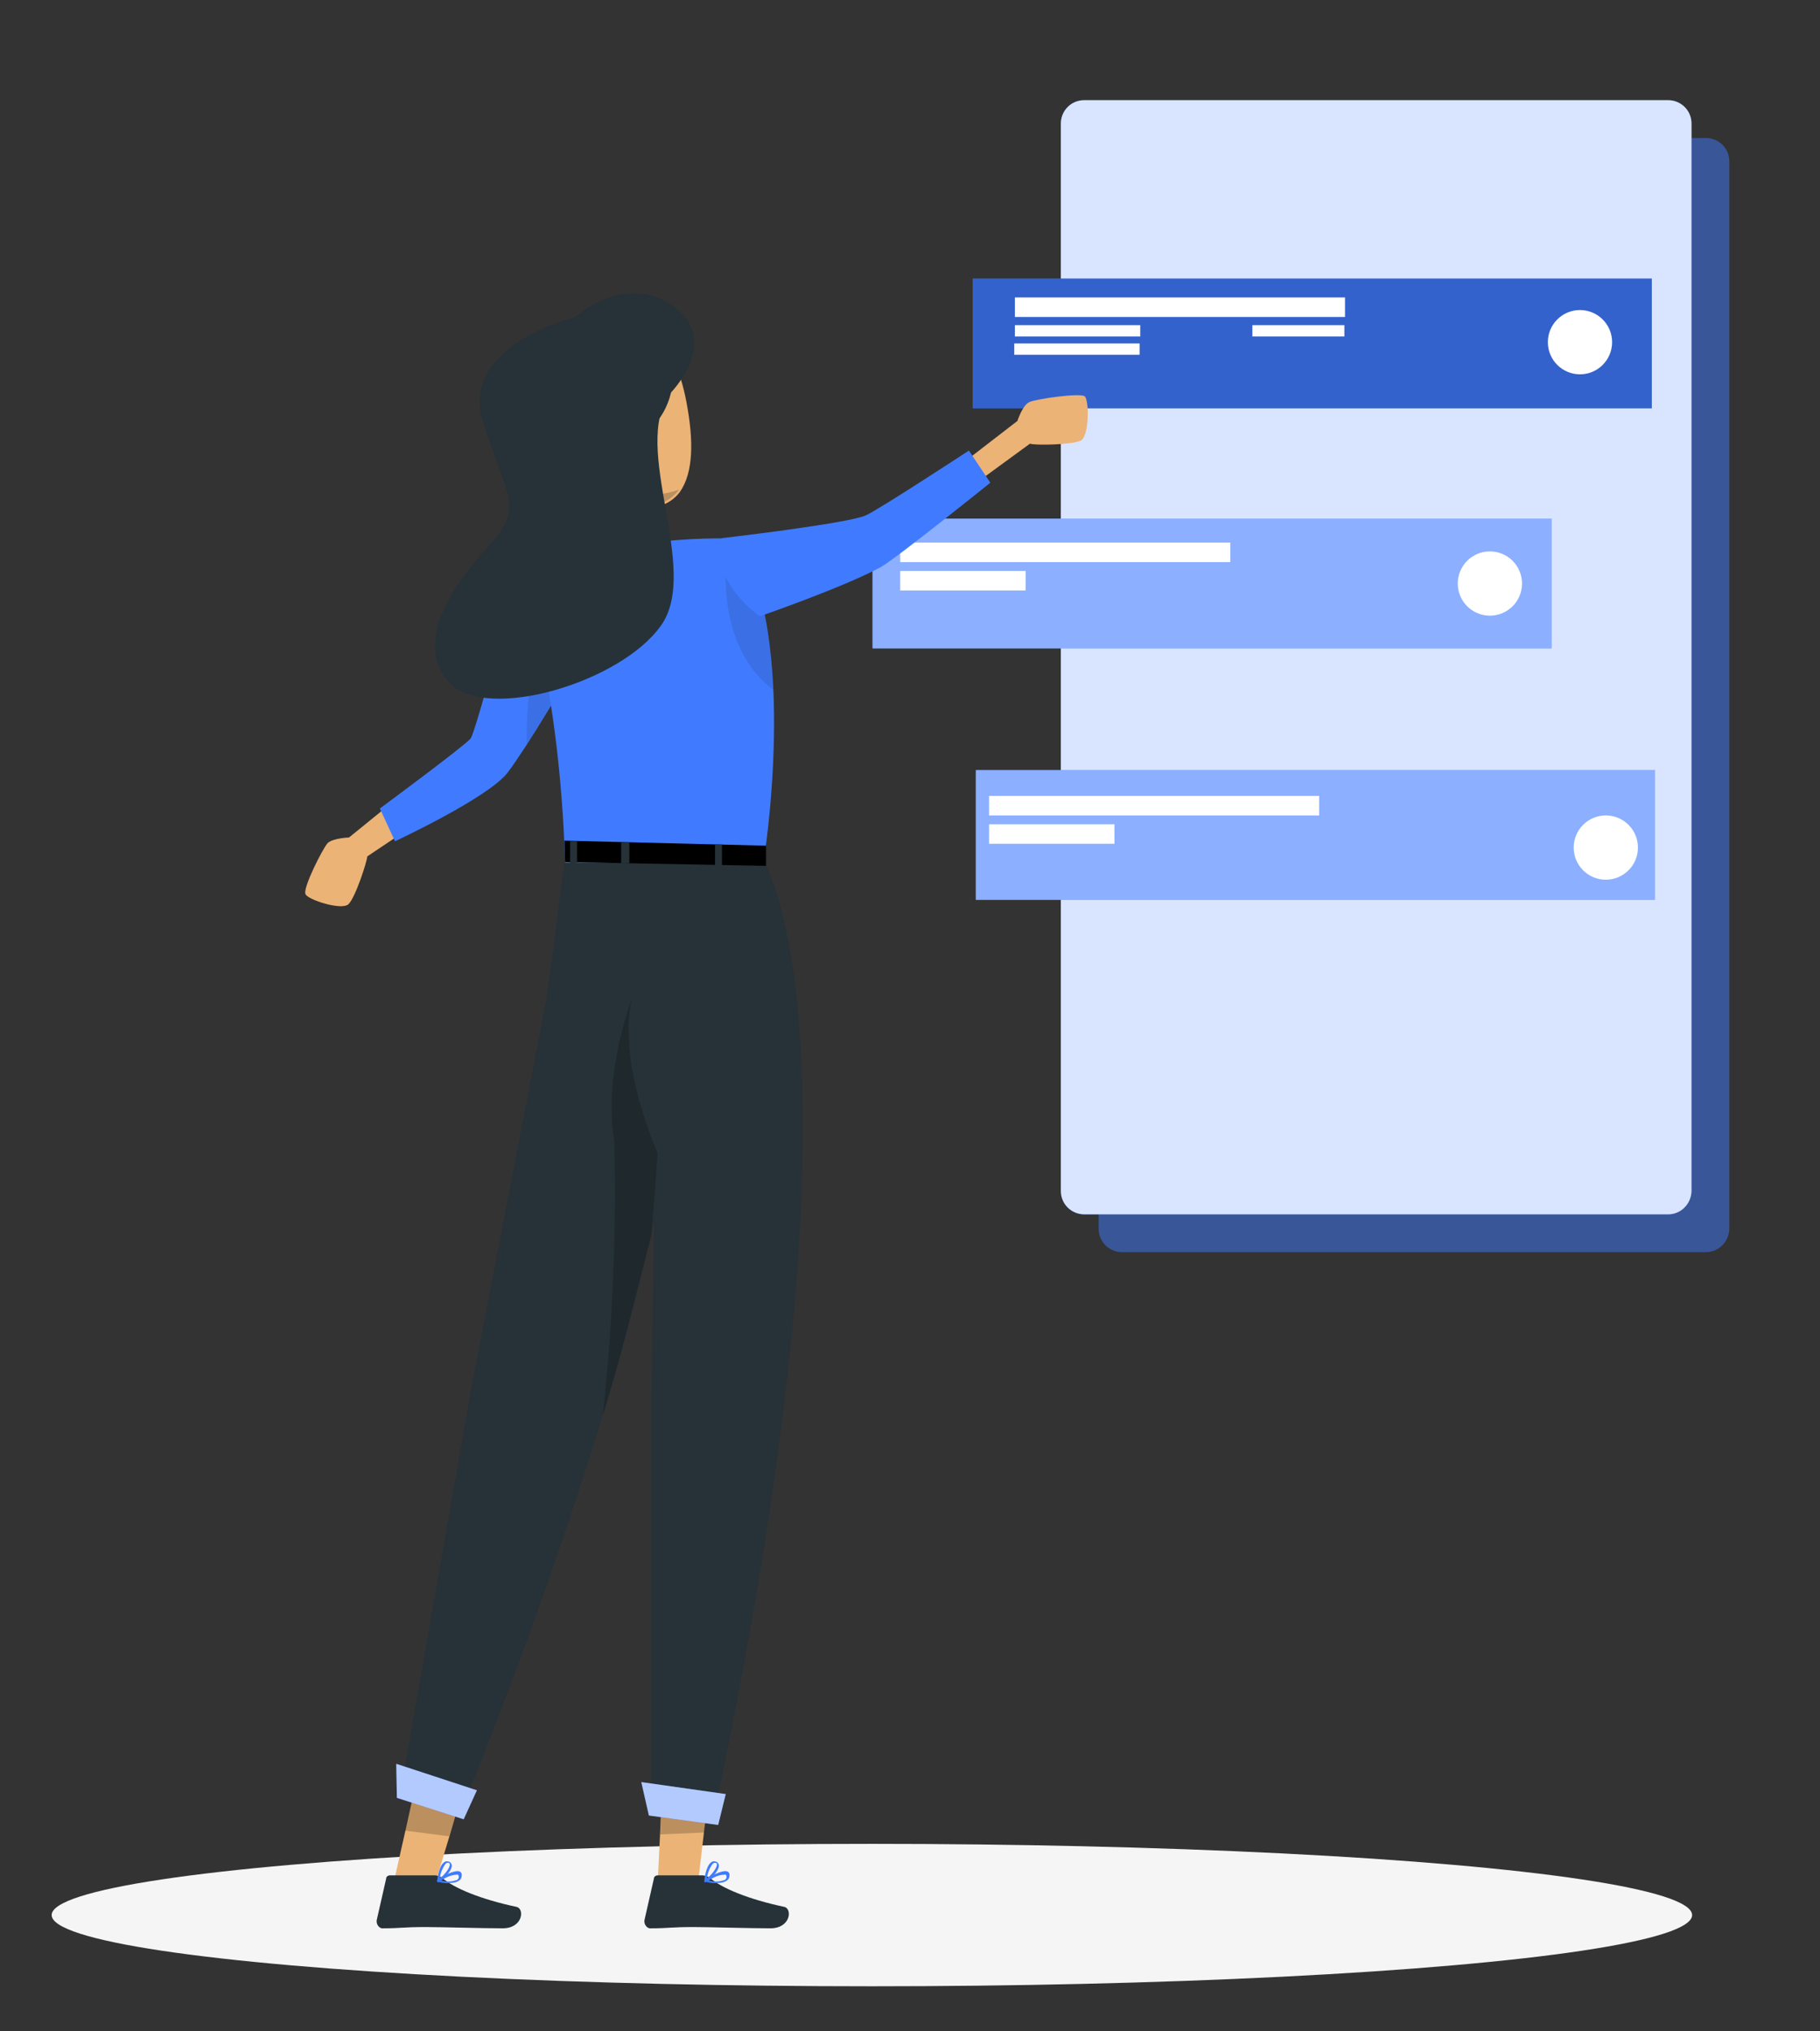 <?xml version="1.0" encoding="utf-8"?>
<!-- Generator: Adobe Illustrator 27.5.0, SVG Export Plug-In . SVG Version: 6.00 Build 0)  -->
<svg version="1.1" xmlns="http://www.w3.org/2000/svg" xmlns:xlink="http://www.w3.org/1999/xlink" x="0px" y="0px"
	 viewBox="0 0 288.9 322.3" style="enable-background:new 0 0 288.9 322.3;" xml:space="preserve">
<rect x="0" y="0" width="288.9" height="322.3" fill="#333333" stroke="none"/>
<style type="text/css">
	.st0{display:none;}
	.st1{display:inline;}
	.st2{fill:#407BFF;}
	.st3{opacity:0.9;fill:#FFFFFF;}
	.st4{fill:#FFFFFF;}
	.st5{fill:#F5F5F5;}
	.st6{opacity:0.5;fill:#407BFF;}
	.st7{opacity:0.8;fill:#FFFFFF;enable-background:new    ;}
	.st8{opacity:0.2;enable-background:new    ;}
	.st9{opacity:0.4;fill:#FFFFFF;enable-background:new    ;}
	.st10{fill:#EBB376;}
	.st11{opacity:0.1;clip-path:url(#XMLID_00000140000378986901663780000005197587136590396606_);enable-background:new    ;}
	.st12{fill:#263238;}
	.st13{opacity:0.6;fill:#FFFFFF;enable-background:new    ;}
	.st14{opacity:0.1;clip-path:url(#XMLID_00000093140390411507524390000017158398674564271541_);enable-background:new    ;}
</style>
<g id="Background_Complete">
</g>
<g id="Background_Simple" class="st0">
	<g class="st1">
		<path class="st2" d="M-4.5-10.7C23.5-70.2,122.6-61.8,160.9-20c38.3,41.8,50.7,68.6,85.2,53c34.5-15.6,78.5-11.4,81,38.2
			S289.2,179.4,225,196.8c-64.2,17.4-64.2,78.8-149.1,66.4c-46.3-6.8-47.4-56.9-40.8-98.3S-36.8,58.2-4.5-10.7z"/>
		<path class="st3" d="M-4.5-10.7C23.5-70.2,122.6-61.8,160.9-20c38.3,41.8,50.7,68.6,85.2,53c34.5-15.6,78.5-11.4,81,38.2
			S289.2,179.4,225,196.8c-64.2,17.4-64.2,78.8-149.1,66.4c-46.3-6.8-47.4-56.9-40.8-98.3S-36.8,58.2-4.5-10.7z"/>
	</g>
</g>
<g id="Shadow_1_">
</g>
<g id="Interface">
</g>
<g id="Asset_1">
	<circle class="st4" cx="253.7" cy="55.3" r="5.1"/>
	<circle class="st4" cx="254.6" cy="133.8" r="5.1"/>
</g>
<g id="Asset_2">
</g>
<g id="Selection">
</g>
<g id="Character">
	<g>
		<ellipse id="_x3C_Path_x3E__359_" class="st5" cx="138.4" cy="303.9" rx="130.2" ry="11.3"/>
		<g>
			<path class="st6" d="M270.8,198.7h-92.7c-2,0-3.7-1.6-3.7-3.7V25.6c0-2,1.6-3.7,3.7-3.7h92.7c2,0,3.7,1.6,3.7,3.7v169.5
				C274.4,197.1,272.8,198.7,270.8,198.7z"/>
			<path class="st2" d="M264.8,192.7h-92.7c-2,0-3.7-1.6-3.7-3.7V19.6c0-2,1.6-3.7,3.7-3.7h92.7c2,0,3.7,1.6,3.7,3.7v169.5
				C268.4,191.1,266.8,192.7,264.8,192.7z"/>
			<path class="st7" d="M264.8,192.7h-92.7c-2,0-3.7-1.6-3.7-3.7V19.6c0-2,1.6-3.7,3.7-3.7h92.7c2,0,3.7,1.6,3.7,3.7v169.5
				C268.4,191.1,266.8,192.7,264.8,192.7z"/>
		</g>
		<g>
			<g>
				<rect x="154.4" y="44.2" class="st2" width="107.8" height="20.6"/>
				<rect x="154.4" y="44.2" class="st8" width="107.8" height="20.6"/>
			</g>
		</g>
		<g>
			<g>
				<rect x="138.5" y="82.3" class="st2" width="107.8" height="20.6"/>
				<rect x="138.5" y="82.3" class="st9" width="107.8" height="20.6"/>
			</g>
		</g>
		<g>
			<g>
				<rect x="154.9" y="122.2" class="st2" width="107.8" height="20.6"/>
				<rect x="154.9" y="122.2" class="st9" width="107.8" height="20.6"/>
			</g>
		</g>
		<rect x="161.1" y="47.2" class="st4" width="52.4" height="3.1"/>
		<rect x="161.1" y="51.6" class="st4" width="19.9" height="1.8"/>
		<rect x="161" y="54.5" class="st4" width="19.9" height="1.8"/>
		<rect x="198.8" y="51.6" class="st4" width="14.6" height="1.8"/>
		<rect x="142.9" y="86.1" class="st4" width="52.4" height="3.1"/>
		<rect x="142.9" y="90.6" class="st4" width="19.9" height="3.1"/>
		<rect x="157" y="126.3" class="st4" width="52.4" height="3.1"/>
		<rect x="157" y="130.8" class="st4" width="19.9" height="3.1"/>
		<circle class="st4" cx="236.5" cy="92.6" r="5.1"/>
		<circle class="st4" cx="254.9" cy="134.5" r="5.1"/>
		<circle class="st4" cx="250.8" cy="54.3" r="5.1"/>
		<g>
			<path class="st10" d="M66,124.3l-10.6,8.6c0,0-2.6,0.1-3.4,0.9c-0.8,0.9-4,7.2-3.5,8.1c0.4,0.9,5.7,2.6,6.8,1.6
				c1.1-1,3-6.9,3-7.6l13.6-9.1L66,124.3z"/>
			<g>
				<defs>
					<path id="XMLID_2_" d="M60.3,128.3l2.4,5.2c0,0,14.6-6.8,17.8-10.8c0.8-1,1.9-2.7,3.1-4.5c2-3.1,4.2-6.8,5.8-9.4
						c1.2-1.9,1.9-3.3,1.9-3.3L83,92.3c-1.8,1.4-7.4,23.7-8.3,24.9C73.7,118.4,60.3,128.3,60.3,128.3z"/>
				</defs>
				<use xlink:href="#XMLID_2_"  style="overflow:visible;fill:#407BFF;"/>
				<clipPath id="XMLID_00000130606776541745947320000015791650433553929626_">
					<use xlink:href="#XMLID_2_"  style="overflow:visible;"/>
				</clipPath>
				
					<path style="opacity:0.1;clip-path:url(#XMLID_00000130606776541745947320000015791650433553929626_);enable-background:new    ;" d="
					M83.6,118.1c2-3.1,4.2-6.8,5.8-9.4l-3.9-9.5C85.5,99.2,83.4,110.1,83.6,118.1z"/>
			</g>
			<path class="st10" d="M151,74.9l10.5-8.1c0,0,0.8-2.5,1.9-3c1.1-0.5,8.1-1.5,8.8-0.9c0.7,0.7,0.7,6.2-0.6,7
				c-1.3,0.7-7.5,0.8-8.1,0.5l-11.5,8.4L151,74.9z"/>
			<polygon class="st10" points="62.5,298.7 68.8,299.8 71.4,291.2 73.7,283.3 66.5,280.8 64.4,290.3 			"/>
			<polygon class="st8" points="64.3,290.5 71.3,291.4 73.7,283.4 66.5,280.9 			"/>
			<polygon class="st10" points="104.4,298.8 110.8,298.8 111.8,290.3 112.8,282.3 105.2,281.1 104.8,290.5 			"/>
			<polygon class="st8" points="104.8,291.1 111.8,290.8 112.8,282.5 105.2,281.3 			"/>
			<g>
				<g>
					<path class="st12" d="M63.7,283.6l10.3,1.8c10.4-25.9,17.8-47.6,23.1-65.6c2.8-9.7,5.1-18.3,6.7-26l-0.4,28.2v63.7h10.4
						c25.5-121,7.4-149.1,7.4-149.1l-30.5-5.1c-1.2,4.6-2,12-2.6,17.1l-1.4,10.1l-11.9,61.6L63.7,283.6z"/>
				</g>
			</g>
			<g>
				<polygon class="st2" points="75.7,284.1 62.9,279.9 63,285.3 73.6,288.7 				"/>
				<polygon class="st13" points="75.7,284.1 62.9,279.9 63,285.3 73.6,288.7 				"/>
			</g>
			<g>
				<polygon class="st2" points="115.2,284.7 101.8,282.8 103,288.1 114,289.6 				"/>
				<polygon class="st13" points="115.2,284.7 101.8,282.8 103,288.1 114,289.6 				"/>
			</g>
			<path class="st8" d="M95.7,224.6c0.5-1.6,1-3.2,1.4-4.7c2.6-8.8,4.3-16.7,6.3-23.8v0l1-13.1c0,0-6.5-14.4-4.1-24.5
				c-0.2,0.6-4.5,11.6-2.8,22.6C97.5,181,98.3,200.9,95.7,224.6z"/>
			<g>
				<path class="st10" d="M94.8,79.2c0.1,0.1,0.2,0.1,0.3,0.1c1.2,0.7,2.6,1.3,4.2,1.4c4.3,0.4,7-0.5,8.6-2.6c0,0,0,0,0,0
					c2.2-3.1,2.2-8.2,1.1-14.1c-0.5-2.7-1.2-5.1-2.2-6.8c0,0,0-0.1,0-0.1c0-0.1-0.1-0.2-0.1-0.2c-1.5-2.5-3.6-3.9-6.7-4.2
					c-1.1-0.1-2.3-0.1-3.6,0.1C84.6,54.1,85,73.7,94.8,79.2z"/>
				<path class="st8" d="M95.1,79.3c1.2,0.7,2.6,1.1,4.1,1.2c4.3,0.4,7-0.7,8.6-2.8c-2,0.7-4.7,1.2-7.5,0.4
					C98.5,77.6,96.7,78.2,95.1,79.3z"/>
				<path class="st10" d="M94.2,88.9c-1,3.3,3.1,5.1,3.1,5.1c7.4-2.3,9.1-6,9.1-6c-5.6-3.7-3-12.2-3-12.2l-1.3,0.5l-8.6,0.8
					c0,0,1.9,4.7,2.1,5.8c0,0,0,0,0,0C96.7,88.4,94.2,88.9,94.2,88.9z"/>
				<path class="st12" d="M106.7,57.1c0,0,1.7,8.1-5.6,12.6c0,0-2.2,8.9-7.1,9.7c-6.7,1-13.8-7.7-12.7-17.7
					C82.6,48.7,101.5,45.2,106.7,57.1z"/>
				<path class="st10" d="M104.7,66.9c-0.2-1.3-1.5-3.3-3.4-2.7c-2,0.6-2.5,5.8,2.7,6.3C104.8,70.4,105.1,69.5,104.7,66.9z"/>
			</g>
			<path class="st12" d="M111.5,297.6h-7.1c-0.3,0-0.6,0.2-0.6,0.5l-1.5,6.6c-0.1,0.6,0.3,1.2,0.8,1.3c0.1,0,0.2,0,0.2,0
				c2.9,0,3.1-0.2,6.8-0.2c2.3,0,9,0.2,12.2,0.2s3.5-3.1,2.2-3.4c-5.7-1.2-10-3-11.8-4.6C112.4,297.8,111.9,297.6,111.5,297.6z"/>
			<path class="st2" d="M112,298.6c-0.1,0-0.1-0.1-0.1-0.2c0-0.1,0-0.1,0.1-0.2c0.3-0.2,2.7-1.6,3.5-1.2c0.2,0.1,0.3,0.3,0.3,0.5
				c0,0.4-0.1,0.7-0.4,0.9c-0.4,0.3-0.9,0.4-1.4,0.4C113.3,298.9,112.6,298.8,112,298.6z M112.5,298.4c0.9,0.3,1.8,0.2,2.6-0.1
				c0.2-0.2,0.3-0.4,0.2-0.6c0-0.1-0.1-0.2-0.1-0.2c-0.1,0-0.1-0.1-0.2,0C114.1,297.5,113.3,297.9,112.5,298.4z"/>
			<path class="st2" d="M111.9,298.7c-0.1,0-0.1-0.1-0.1-0.2c0-0.1,0.2-2.2,1-2.9c0.2-0.2,0.5-0.3,0.7-0.2c0.3,0,0.5,0.2,0.6,0.5
				c0.2,0.8-1.3,2.4-2.1,2.8L111.9,298.7C112,298.7,112,298.7,111.9,298.7z M113.1,295.8c-0.5,0.7-0.8,1.5-0.9,2.3
				c0.8-0.6,1.7-1.8,1.6-2.3c0,0,0-0.2-0.3-0.2h-0.1C113.4,295.6,113.2,295.7,113.1,295.8z"/>
			<path class="st12" d="M69,297.6h-7.1c-0.3,0-0.6,0.2-0.6,0.5l-1.5,6.6c-0.1,0.6,0.3,1.2,0.8,1.3c0.1,0,0.2,0,0.2,0
				c2.9,0,3.1-0.2,6.8-0.2c2.3,0,9,0.2,12.2,0.2s3.5-3.1,2.2-3.4c-5.7-1.2-10-3-11.8-4.6C69.9,297.8,69.5,297.6,69,297.6z"/>
			<path class="st2" d="M69.5,298.6c-0.1,0-0.1-0.1-0.1-0.2c0-0.1,0-0.1,0.1-0.2c0.3-0.2,2.7-1.6,3.5-1.2c0.2,0.1,0.3,0.3,0.3,0.5
				c0,0.4-0.1,0.7-0.4,0.9c-0.4,0.3-0.9,0.4-1.4,0.4C70.8,298.9,70.2,298.8,69.5,298.6z M70,298.4c0.9,0.3,1.8,0.2,2.6-0.1
				c0.2-0.2,0.3-0.4,0.2-0.6c0-0.1-0.1-0.2-0.1-0.2c-0.1,0-0.1-0.1-0.2,0C71.7,297.5,70.8,297.9,70,298.4z"/>
			<path class="st2" d="M69.5,298.7c-0.1,0-0.1-0.1-0.1-0.2c0-0.1,0.2-2.2,1-2.9c0.2-0.2,0.5-0.3,0.7-0.2c0.3,0,0.5,0.2,0.6,0.5
				c0.2,0.8-1.3,2.4-2.1,2.8L69.5,298.7C69.6,298.7,69.5,298.7,69.5,298.7z M70.7,295.8c-0.5,0.7-0.8,1.5-0.9,2.3
				c0.8-0.6,1.7-1.8,1.6-2.3c0,0,0-0.2-0.3-0.2h-0.1C70.9,295.6,70.8,295.7,70.7,295.8z"/>
			<g>
				<defs>
					<path id="XMLID_1_" d="M121.2,136.8c0,0,5.8-35.4-4.2-51.3c0,0-20-1.2-34,6.9c0,0,5.8,15.8,6.7,44.5H121.2z"/>
				</defs>
				<use xlink:href="#XMLID_1_"  style="overflow:visible;fill:#407BFF;"/>
				<clipPath id="XMLID_00000076590757388995849350000014185461489659023496_">
					<use xlink:href="#XMLID_1_"  style="overflow:visible;"/>
				</clipPath>
				
					<path style="opacity:0.1;clip-path:url(#XMLID_00000076590757388995849350000014185461489659023496_);enable-background:new    ;" d="
					M123.1,109.7c0.4-4.8-1-9.4-1.2-13.5c-3.7-3.1-6.6-7.5-6.6-7.5S113.5,103,123.1,109.7z"/>
			</g>
			<path class="st2" d="M114.6,85.4c0,0,19.8-2.3,22.8-3.6c1.9-0.8,16.4-10.3,16.4-10.3l3.4,5.1c0,0-14.9,12-17.4,13.4
				c-5.9,3.2-19.2,7.8-19.2,7.8S112.6,92.3,114.6,85.4z"/>
			<path class="st12" d="M106.4,62.4c0,0,8.2-8.2,0.5-13.8c-7.8-5.5-15.6,1.7-15.6,1.7s-18.6,4.5-14.6,16.8
				c4,12.3,6.5,13.4,0.7,19.7s-11.9,15.7-5.9,21.7c6,6,27-0.2,33.4-9.2C111.3,90.4,100,70.9,106.4,62.4z"/>
			<g>
				<polygon points="89.7,136.8 89.6,133.4 121.6,134.2 121.6,137.4 				"/>
				<rect x="98.6" y="133.7" class="st12" width="1.3" height="3.3"/>
				<rect x="113.5" y="134" class="st12" width="1.1" height="3.6"/>
				<rect x="90.5" y="133.5" class="st12" width="1.1" height="3.9"/>
			</g>
		</g>
	</g>
</g>
</svg>
